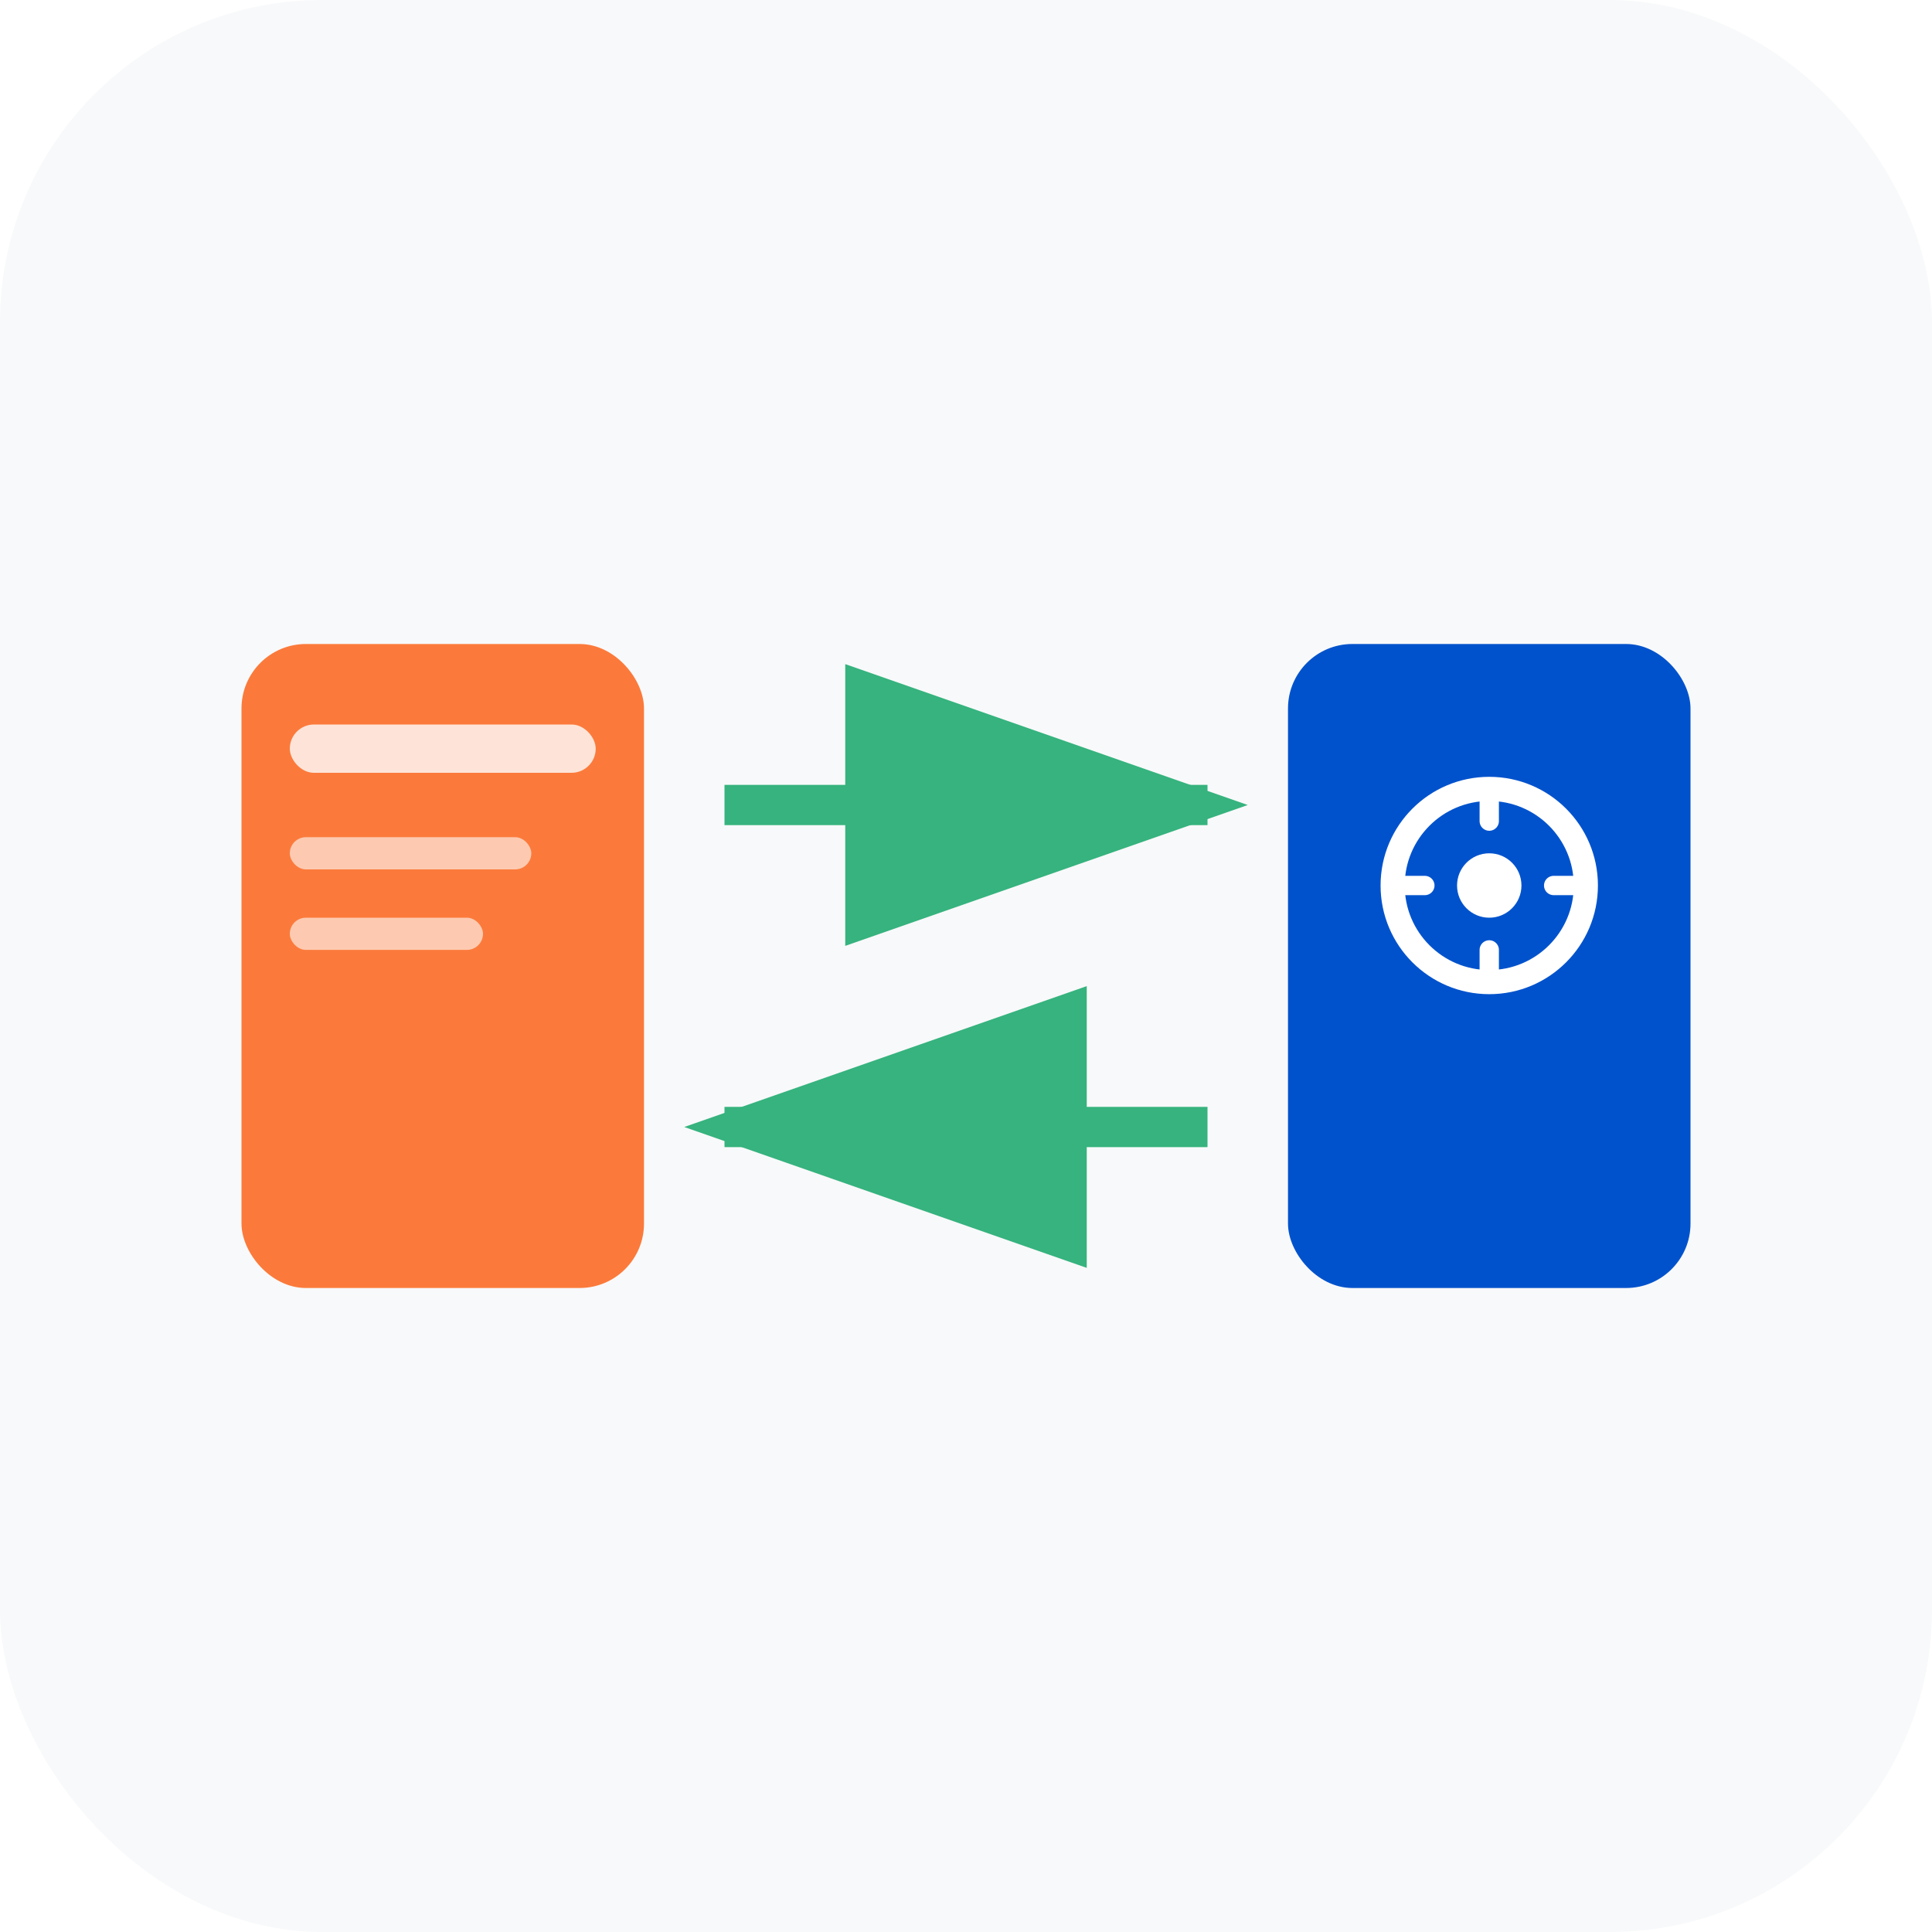 <svg width="120" height="120" viewBox="0 0 120 120" xmlns="http://www.w3.org/2000/svg">
  <!-- Background -->
  <rect width="120" height="120" rx="20" fill="#f8f9fa"/>
  
  <!-- Left platform (GitLab) -->
  <rect x="15" y="40" width="25" height="40" rx="4" fill="#fc6d26" opacity="0.9"/>
  <rect x="18" y="45" width="19" height="3" rx="1.5" fill="white" opacity="0.8"/>
  <rect x="18" y="52" width="15" height="2" rx="1" fill="white" opacity="0.6"/>
  <rect x="18" y="57" width="12" height="2" rx="1" fill="white" opacity="0.6"/>
  
  <!-- Right platform (Compass) -->
  <rect x="80" y="40" width="25" height="40" rx="4" fill="#0052cc"/>
  <circle cx="92.5" cy="55" r="6" fill="none" stroke="white" stroke-width="1.5"/>
  <circle cx="92.5" cy="55" r="2" fill="white"/>
  <path d="M92.5 49 L92.5 51 M92.5 59 L92.5 61 M98.5 55 L96.5 55 M88.5 55 L86.5 55" stroke="white" stroke-width="1.2" stroke-linecap="round"/>
  
  <!-- Sync arrows and data flow -->
  <path d="M45 50 L75 50" stroke="#36b37e" stroke-width="2.5" fill="none" marker-end="url(#arrowhead)"/>
  <path d="M75 70 L45 70" stroke="#36b37e" stroke-width="2.5" fill="none" marker-end="url(#arrowhead2)"/>
  
  <!-- Component blocks in transit -->
  <rect x="55" y="47" width="6" height="6" rx="1" fill="#36b37e" opacity="0.8"/>
  <rect x="59" y="67" width="6" height="6" rx="1" fill="#36b37e" opacity="0.8"/>
  
  <!-- Arrow markers -->
  <defs>
    <marker id="arrowhead" markerWidth="10" markerHeight="7" refX="9" refY="3.5" orient="auto">
      <polygon points="0 0, 10 3.5, 0 7" fill="#36b37e"/>
    </marker>
    <marker id="arrowhead2" markerWidth="10" markerHeight="7" refX="9" refY="3.5" orient="auto">
      <polygon points="0 0, 10 3.5, 0 7" fill="#36b37e"/>
    </marker>
  </defs>
</svg>